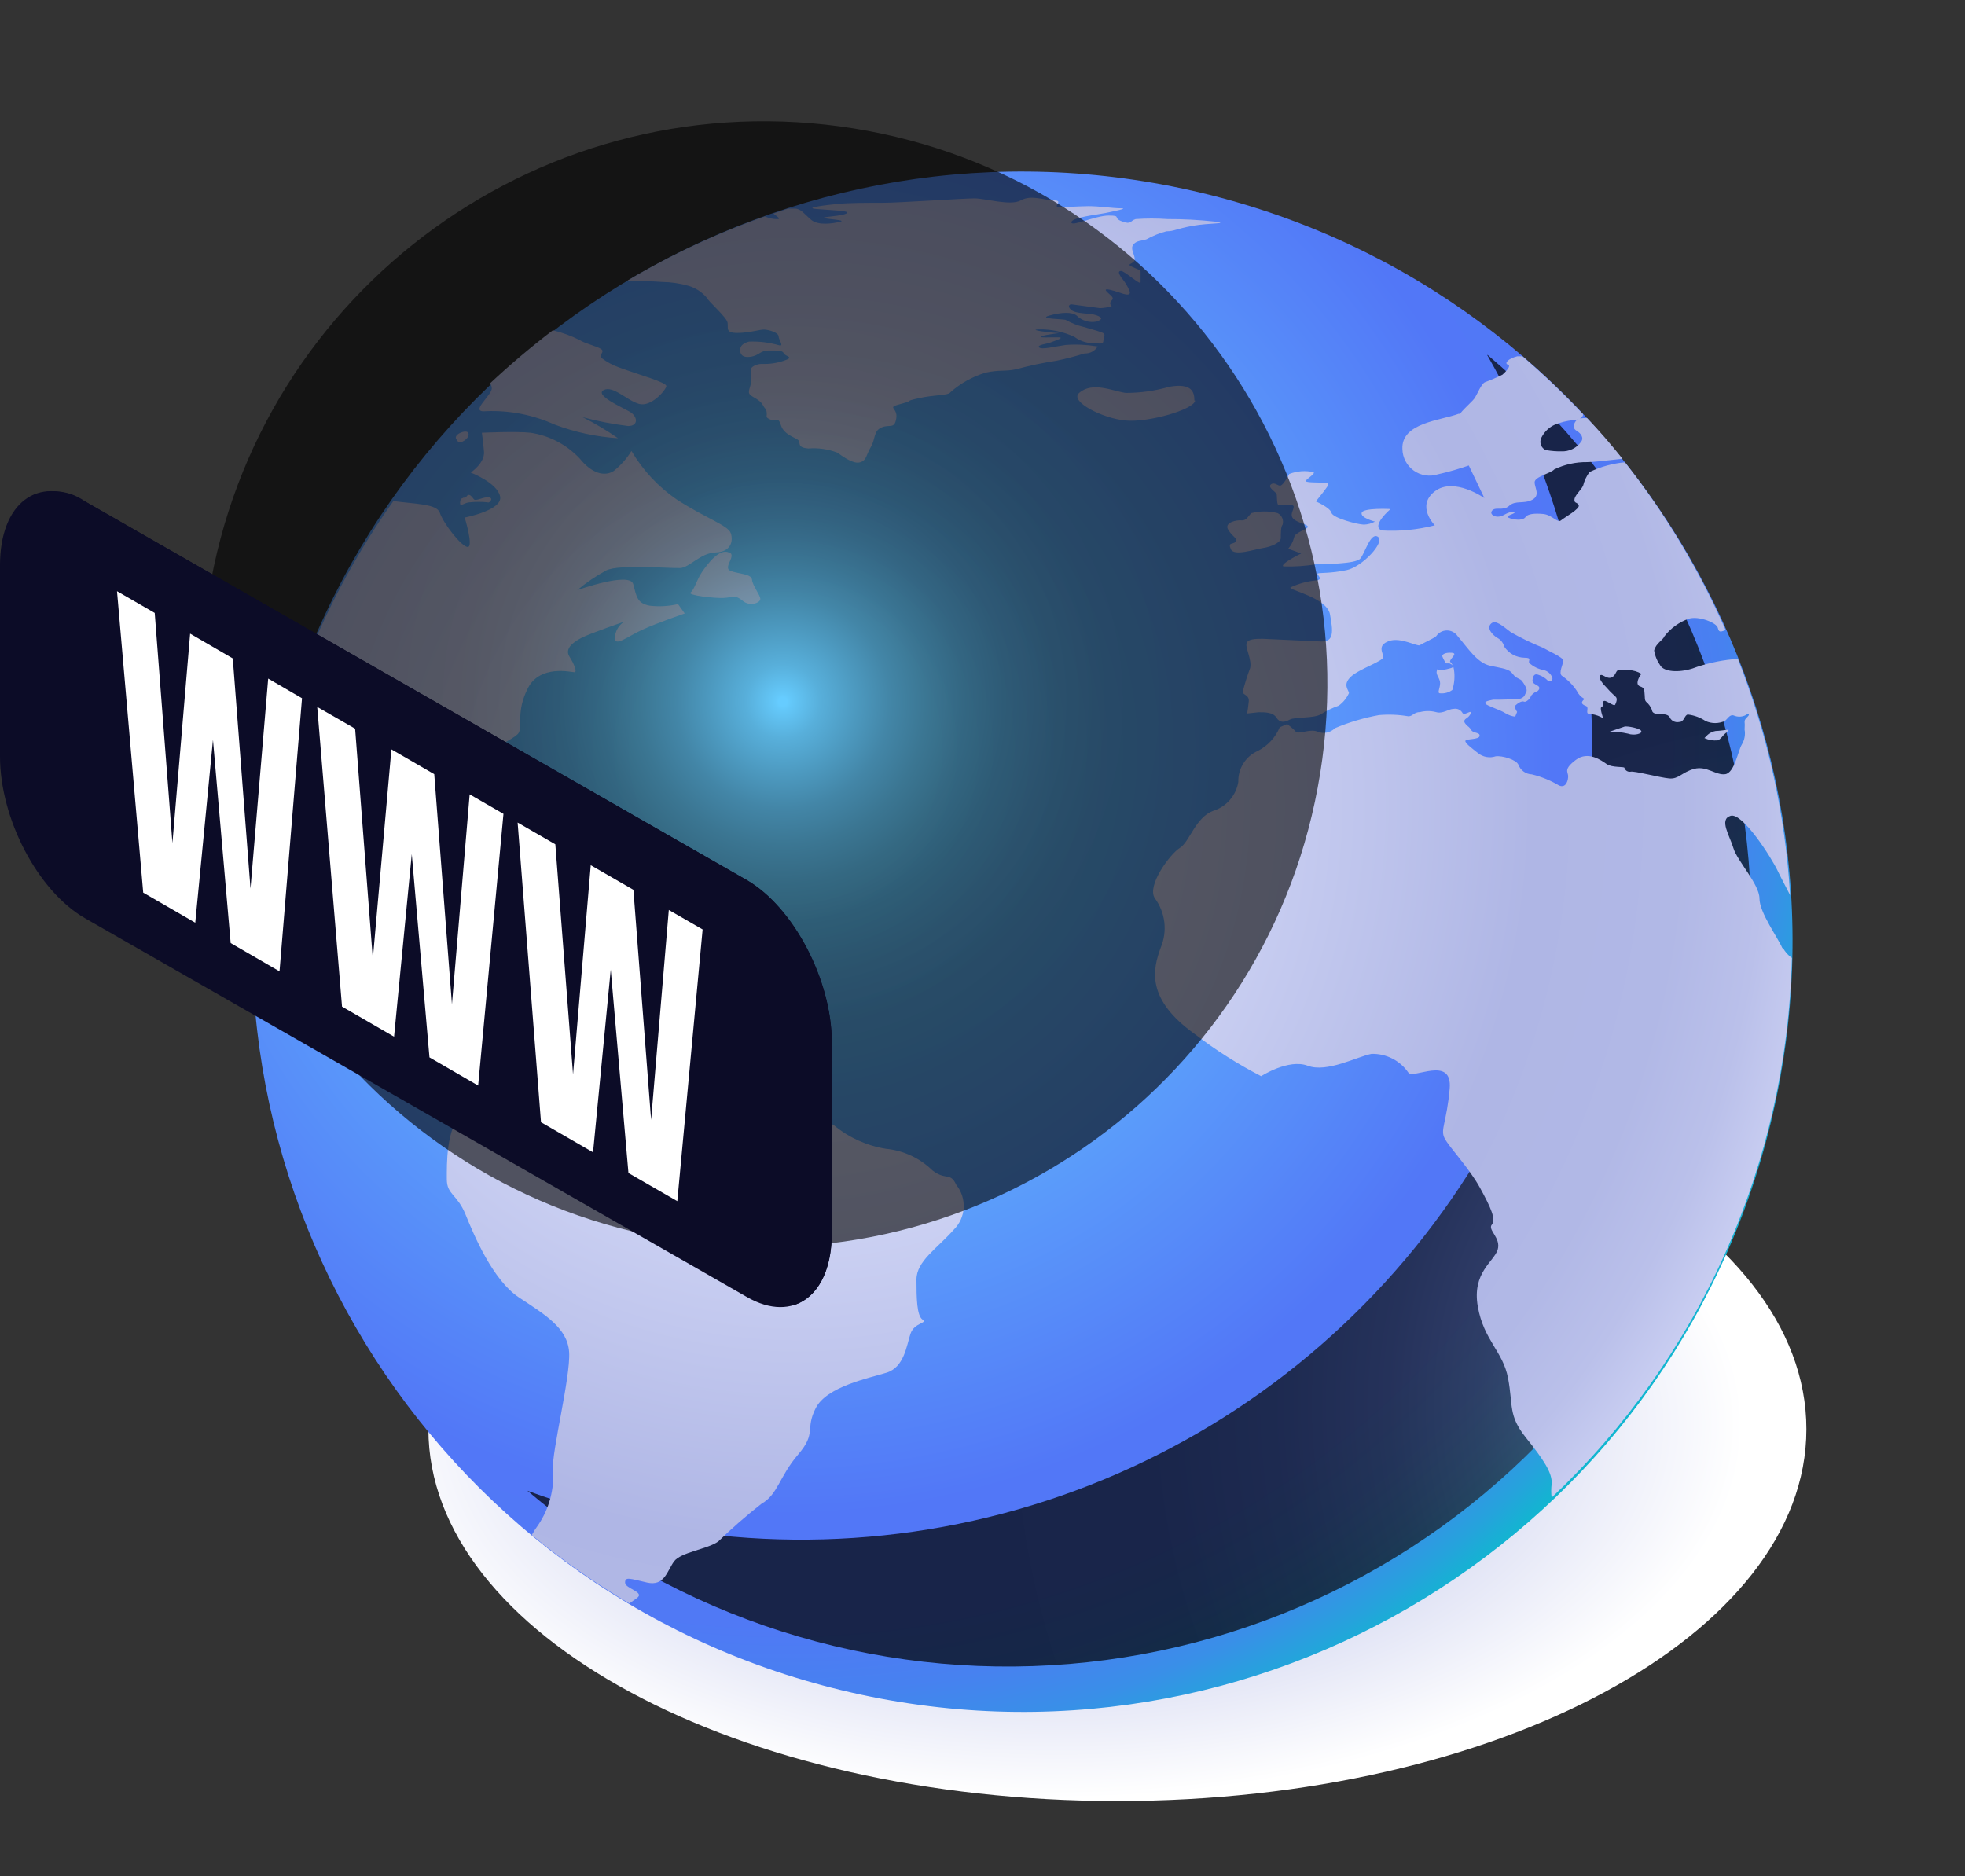 <svg width="111" height="106" viewBox="0 0 111 106" fill="none" xmlns="http://www.w3.org/2000/svg">
<rect x="0" y="0" width="111" height="106" fill="#333333" stroke="none"/>
<path style="mix-blend-mode:multiply" d="M63.12 101.748C84.615 101.748 102.04 92.341 102.04 80.737C102.04 69.134 84.615 59.727 63.12 59.727C41.625 59.727 24.2 69.134 24.2 80.737C24.2 92.341 41.625 101.748 63.12 101.748Z" fill="url(#paint0_radial_414_1809)"/>
<path d="M100.04 63.386C105.665 40.03 91.29 16.536 67.933 10.911C44.577 5.286 21.082 19.661 15.458 43.018C9.833 66.374 24.208 89.868 47.564 95.493C70.921 101.118 94.415 86.743 100.04 63.386Z" fill="url(#paint1_radial_414_1809)"/>
<path style="mix-blend-mode:color-dodge" opacity="0.7" d="M84.01 20.058C88.579 28.016 90.586 37.189 89.759 46.329C88.932 55.468 85.31 64.132 79.387 71.141C73.464 78.15 65.525 83.165 56.652 85.505C47.778 87.845 38.399 87.395 29.79 84.218C38.298 91.412 49.316 94.931 60.419 94.002C71.522 93.073 81.801 87.771 88.995 79.263C96.189 70.754 99.709 59.737 98.779 48.634C97.85 37.531 92.548 27.252 84.04 20.058H84.01Z" fill="url(#paint2_radial_414_1809)"/>
<path d="M22.79 49.658C23.444 49.825 24.116 49.909 24.79 49.908C25.57 49.838 25.92 50.088 27.17 51.058C27.515 51.322 27.948 51.444 28.38 51.397C28.812 51.351 29.21 51.139 29.49 50.808C29.49 50.808 27.64 49.808 26.29 49.188C24.94 48.568 22.79 49.658 22.79 49.658ZM41.17 31.208C40.64 30.968 39.98 31.838 39.66 32.308C39.34 32.778 39.23 33.308 39.01 33.468C38.79 33.628 40.38 33.808 40.89 33.778C41.4 33.748 41.54 33.588 41.95 33.938C42.36 34.288 42.95 34.058 42.95 33.838C42.95 33.618 42.51 33.088 42.48 32.748C42.45 32.408 41.7 32.428 41.26 32.248C40.82 32.068 41.61 31.398 41.21 31.208H41.17ZM28.67 48.778C28.61 48.558 27.67 49.118 27.55 48.558C27.403 48.105 27.223 47.664 27.01 47.238H26.39C26.416 47.71 26.565 48.167 26.823 48.564C27.081 48.961 27.439 49.283 27.86 49.498C28.9 49.838 28.79 48.998 28.71 48.778H28.67ZM31.67 52.068C32.8 52.068 34.67 51.818 35.49 52.218C36.12 52.554 36.707 52.964 37.24 53.438C37.24 53.438 36.99 52.188 34.52 51.718L30.2 50.908C30.2 50.908 30.61 51.348 30.36 51.568C30.066 51.758 29.751 51.912 29.42 52.028L31.2 52.468C31.2 52.468 31.41 52.118 31.79 52.118L31.67 52.068ZM52.67 66.118C51.958 65.423 51.03 64.992 50.04 64.898C48.971 64.726 47.967 64.274 47.13 63.588C46.42 63.195 45.816 62.636 45.37 61.958C45 61.148 42.99 59.798 42.55 59.418C42.11 59.038 40.83 59.418 39.27 58.418C37.71 57.418 38.95 57.138 37.11 56.858C35.974 56.738 34.832 56.694 33.69 56.728C32.69 56.638 32.06 55.728 31.25 55.728C30.44 55.728 28.62 57.358 28.25 57.668C27.88 57.978 27.75 57.828 27.03 57.388C26.31 56.948 25.81 57.888 24.56 57.298C23.31 56.708 25.06 54.008 25.09 53.568C25.12 53.128 24.53 53.258 23.46 53.378C22.39 53.498 20.77 53.598 20.77 53.598C20.77 53.598 20.86 52.688 20.99 51.938C21.12 51.188 22.09 50.438 21.62 49.808C21.15 49.178 19.83 49.718 19.11 50.128C18.39 50.538 18.48 52.348 16.54 51.908C14.6 51.468 15.13 48.278 15.23 47.678C15.21 47.355 15.264 47.032 15.389 46.733C15.514 46.435 15.706 46.169 15.95 45.958C16.7 45.268 18.52 45.548 19.39 45.518C20.26 45.488 21.05 44.828 21.77 44.648C22.49 44.468 23.12 45.178 23.93 46.178C24.164 46.45 24.311 46.787 24.35 47.144C24.389 47.501 24.32 47.861 24.15 48.178C24.15 48.178 25.53 48.278 26.09 47.618C26.65 46.958 25.65 44.458 25.91 43.738C26.17 43.018 29.04 41.828 29.29 41.418C29.54 41.008 29.13 40.228 29.82 38.878C30.51 37.528 32.29 37.978 32.45 37.978C32.61 37.978 32.45 37.538 32.17 37.098C31.89 36.658 32.35 36.288 32.86 36.028C33.37 35.768 35.24 35.128 35.24 35.128C35.093 35.229 34.97 35.363 34.881 35.519C34.793 35.675 34.741 35.849 34.73 36.028C34.73 36.568 35.42 35.968 36.3 35.568C37.18 35.168 38.68 34.658 38.68 34.658L38.3 34.128C37.779 34.248 37.242 34.278 36.71 34.218C35.99 34.088 35.96 33.718 35.77 32.998C35.58 32.278 32.61 33.338 32.61 33.338C33.121 32.909 33.674 32.534 34.26 32.218C34.98 31.868 37.9 32.118 38.43 32.088C38.96 32.058 39.56 31.238 40.43 31.208C41.3 31.178 41.43 30.558 41.28 30.118C41.13 29.678 39.84 29.268 38.21 28.208C37.175 27.493 36.308 26.561 35.67 25.478C35.404 25.909 35.066 26.291 34.67 26.608C34.14 26.948 33.42 26.738 32.76 25.918C32.023 25.126 31.04 24.608 29.97 24.448C29.16 24.358 27.22 24.448 27.22 24.448C27.22 24.448 27.28 24.858 27.34 25.508C27.4 26.158 26.59 26.698 26.59 26.698C26.59 26.698 28.09 27.268 28.25 28.048C28.41 28.828 26.25 29.238 26.25 29.238C26.25 29.238 26.75 30.868 26.43 30.898C26.11 30.928 25.06 29.608 24.84 28.958C24.67 28.468 23.48 28.478 22.22 28.308C17.076 35.562 14.29 44.224 14.24 53.118C15.084 53.396 15.962 53.558 16.85 53.598C17.91 53.508 17.47 54.158 19.51 54.948C20.877 55.349 22.048 56.239 22.8 57.448C23.33 58.328 25.24 59.138 26.08 58.578C26.92 58.018 27.15 58.578 27.59 59.888C28.03 61.198 26.96 61.988 26.08 62.888C25.2 63.788 25.24 65.738 25.24 66.618C25.24 67.498 25.83 67.458 26.3 68.618C26.77 69.778 27.84 72.318 29.3 73.288C30.76 74.258 32.06 75.008 32.15 76.388C32.24 77.768 31.15 82.078 31.24 82.988C31.325 84.109 31.029 85.225 30.4 86.158C30.267 86.335 30.146 86.522 30.04 86.718C31.774 88.149 33.616 89.443 35.55 90.588L35.97 90.288C36.47 89.938 35.31 89.758 35.31 89.408C35.31 89.058 35.59 89.188 36.56 89.408C37.53 89.628 37.69 88.748 38.07 88.218C38.45 87.688 39.95 87.528 40.57 87.088C41.345 86.335 42.16 85.624 43.01 84.958C43.95 84.428 44.01 83.428 45.08 82.178C46.15 80.928 45.46 80.768 46.08 79.548C46.7 78.328 49.08 77.858 50.08 77.548C51.08 77.238 51.21 76.018 51.43 75.358C51.65 74.698 52.43 74.768 52.11 74.548C51.79 74.328 51.77 73.328 51.77 72.288C51.77 71.248 52.93 70.538 53.87 69.478C54.207 69.149 54.409 68.706 54.437 68.237C54.464 67.767 54.316 67.304 54.02 66.938C53.67 66.188 53.45 66.718 52.67 66.118ZM25.88 24.958C25.98 25.088 26.46 24.818 26.47 24.558C26.48 24.298 26.15 24.378 25.97 24.468C25.79 24.558 25.7 24.698 25.77 24.798C25.84 24.898 25.79 24.848 25.88 24.958ZM26.16 28.138C26 28.138 25.97 28.368 26 28.488C26.03 28.608 26.29 28.378 26.54 28.378C26.873 28.344 27.208 28.344 27.54 28.378C27.63 28.458 27.92 28.138 27.61 28.098C27.3 28.058 26.87 28.348 26.76 28.198C26.65 28.048 26.54 27.908 26.42 27.978C26.3 28.048 26.41 28.118 26.16 28.118V28.138ZM27.49 23.228C28.804 23.18 30.111 23.437 31.31 23.978C32.465 24.416 33.678 24.678 34.91 24.758C34.273 24.314 33.604 23.916 32.91 23.568C33.754 23.795 34.613 23.962 35.48 24.068C36.1 24.068 36.01 23.508 35.57 23.258C35.13 23.008 33.57 22.318 34.1 22.038C34.63 21.758 35.41 22.628 36.1 22.818C36.79 23.008 37.61 22.038 37.64 21.818C37.67 21.598 36.13 21.188 34.97 20.758C34.611 20.631 34.273 20.449 33.97 20.218C33.79 20.078 34.18 19.888 33.97 19.728C33.76 19.568 33.04 19.408 32.76 19.218C32.273 18.973 31.76 18.785 31.23 18.658C29.998 19.598 28.813 20.599 27.68 21.658C27.742 21.738 27.777 21.836 27.78 21.938C27.79 22.348 26.43 23.348 27.49 23.228ZM81.91 37.758C81.775 37.796 81.639 37.826 81.5 37.848C81.16 37.908 81.22 37.688 81.16 37.908C81.1 38.128 81.35 38.318 81.35 38.598C81.35 38.878 81.16 39.168 81.35 39.168C81.596 39.191 81.841 39.124 82.04 38.978C82.161 38.603 82.192 38.206 82.13 37.818C82.107 37.651 82.03 37.496 81.91 37.378C81.91 37.188 82.38 36.908 82.01 36.878C81.64 36.848 81.47 36.968 81.47 37.068C81.524 37.214 81.598 37.352 81.69 37.478H81.88C81.88 37.478 82.32 37.658 81.91 37.758ZM92.71 41.298C92.65 41.138 91.9 41.008 91.77 41.048C91.64 41.088 90.87 41.358 90.87 41.358C91.236 41.332 91.603 41.363 91.96 41.448C92.31 41.578 92.79 41.448 92.71 41.298ZM97.38 41.508C97.38 41.508 97.72 41.228 97.63 41.228C97.54 41.228 97.1 41.298 96.91 41.298C96.747 41.327 96.595 41.399 96.47 41.508L96.28 41.698C96.514 41.808 96.773 41.853 97.03 41.828C97.16 41.798 97.38 41.508 97.38 41.508ZM69.79 30.618C69.63 30.768 69.35 30.618 69.53 31.028C69.71 31.438 70.88 31.028 71.35 30.958C71.82 30.888 72.35 30.648 72.35 30.398C72.35 30.148 72.35 29.738 72.45 29.648C72.49 29.522 72.484 29.387 72.433 29.266C72.381 29.145 72.288 29.046 72.17 28.988C71.685 28.864 71.176 28.864 70.69 28.988C70.51 29.148 70.41 29.428 70.13 29.398C69.85 29.368 69.13 29.518 69.38 29.928C69.63 30.338 69.98 30.458 69.79 30.618ZM61.97 19.568C61.386 19.471 60.791 19.444 60.2 19.488C59.55 19.578 58.86 19.768 58.7 19.628C58.54 19.488 59.17 19.418 59.31 19.358C59.45 19.298 60.17 19.078 59.83 19.058C59.49 19.038 58.58 19.108 58.83 18.998C59.08 18.888 60.06 18.808 59.75 18.808C59.44 18.808 57.98 18.628 58.69 18.608C59.38 18.595 60.064 18.739 60.69 19.028C60.98 19.245 61.328 19.371 61.69 19.388C62.13 19.388 62.32 19.488 62.33 19.238C62.34 18.988 62.52 18.878 62.21 18.768C61.9 18.658 61.47 18.548 61.21 18.468C60.86 18.385 60.524 18.253 60.21 18.078C60.21 18.018 58.56 18.028 59.27 17.828C59.98 17.628 60.57 17.618 60.82 17.828C60.965 17.969 61.141 18.074 61.334 18.133C61.527 18.192 61.731 18.204 61.93 18.168C62.29 18.048 62.29 17.938 61.93 17.808C61.57 17.678 60.77 17.748 60.5 17.498C60.23 17.248 60.5 17.188 60.5 17.188L62.14 17.408C62.363 17.397 62.584 17.364 62.8 17.308C62.8 17.308 62.61 17.138 62.8 16.968C62.99 16.798 62.66 16.648 62.49 16.438C62.32 16.228 62.97 16.438 63.18 16.508C63.39 16.578 63.95 16.808 63.8 16.418C63.684 16.144 63.526 15.891 63.33 15.668C63.21 15.468 63.13 15.308 63.33 15.308C63.53 15.308 64.43 16.138 64.43 15.948C64.43 15.758 64.43 15.428 64.43 15.338C64.43 15.248 64.32 15.248 63.94 15.068C63.56 14.888 64.1 14.928 64.1 14.648C64.1 14.368 63.83 14.058 64.02 13.818C64.21 13.578 64.49 13.618 64.77 13.518C65.123 13.321 65.499 13.17 65.89 13.068C66.34 13.068 66.43 12.928 67.37 12.758C68.31 12.588 69.53 12.648 68.61 12.518C67.73 12.422 66.846 12.375 65.96 12.378C65.358 12.335 64.753 12.335 64.15 12.378C63.82 12.478 63.93 12.708 63.38 12.508C62.83 12.308 63.38 12.178 62.63 12.178C61.88 12.178 60.5 12.838 60.52 12.558C60.54 12.278 62 12.128 62.43 12.038C62.86 11.948 63.79 11.768 63.32 11.768C62.85 11.768 62.11 11.648 61.49 11.648C60.87 11.648 59.7 11.758 59.69 11.648C59.68 11.538 60 11.318 59.5 11.318C59 11.318 58.25 10.988 57.67 11.318C57.09 11.648 55.67 11.208 55.05 11.208C54.43 11.208 50.78 11.458 49.87 11.458C48.96 11.458 47.96 11.458 47.35 11.518C46.74 11.578 45.35 11.738 46.11 11.808C46.87 11.878 48.11 11.898 47.82 12.058C47.53 12.218 46.49 12.238 46.54 12.308C46.59 12.378 47.87 12.428 47.46 12.528C47.05 12.628 46.22 12.758 45.82 12.418C45.42 12.078 45.24 11.788 44.91 11.788H44.51L43.69 12.068C43.88 12.218 44.14 12.378 43.92 12.378C43.675 12.381 43.433 12.33 43.21 12.228C40.492 13.182 37.876 14.405 35.4 15.878C36.15 15.878 36.78 15.878 37.4 15.928C37.908 15.934 38.412 16.008 38.9 16.148C39.287 16.264 39.633 16.485 39.9 16.788C40.02 17.038 41.05 17.918 41.1 18.228C41.15 18.538 40.96 18.808 41.65 18.808C42.34 18.808 42.92 18.608 43.17 18.618C43.42 18.628 43.97 18.778 43.98 18.998C43.99 19.218 44.33 19.608 43.98 19.498C43.438 19.344 42.874 19.276 42.31 19.298C42.04 19.368 41.85 19.498 41.82 19.688C41.79 19.878 41.82 20.228 42.37 20.158C42.92 20.088 42.9 19.798 43.46 19.798C44.02 19.798 44.2 19.798 44.28 19.968C44.36 20.138 44.92 20.168 44.28 20.378C43.879 20.516 43.455 20.577 43.03 20.558C42.7 20.558 42.42 20.748 42.42 20.848C42.42 20.948 42.42 21.278 42.42 21.568C42.42 21.858 42.2 22.128 42.37 22.298C42.54 22.468 42.92 22.568 43.09 22.878C43.26 23.188 43.28 23.048 43.31 23.298C43.34 23.548 43.2 23.568 43.53 23.708C43.86 23.848 43.94 23.478 44.12 24.038C44.3 24.598 45.03 24.738 45.12 24.898C45.21 25.058 45.05 25.288 45.66 25.338C46.214 25.293 46.771 25.371 47.29 25.568C47.67 25.838 48.22 26.228 48.59 26.118C48.96 26.008 48.92 25.708 49.19 25.258C49.46 24.808 49.33 24.348 49.8 24.148C50.27 23.948 50.53 24.268 50.63 23.628C50.73 22.988 50.02 23.048 50.89 22.818C51.76 22.588 50.96 22.708 51.89 22.498C52.82 22.288 53.56 22.358 53.69 22.158C54.268 21.646 54.951 21.267 55.69 21.048C56.46 20.878 56.77 20.998 57.41 20.858C58.157 20.654 58.915 20.494 59.68 20.378C60.214 20.268 60.741 20.131 61.26 19.968C61.41 19.975 61.558 19.941 61.69 19.871C61.822 19.8 61.933 19.696 62.01 19.568H61.97ZM67.47 22.628C67.47 22.158 67.34 21.628 66.06 21.848C65.258 22.08 64.426 22.198 63.59 22.198C62.87 22.098 61.71 21.538 60.96 22.198C60.4 22.678 62.27 23.638 63.59 23.758C64.91 23.878 67.48 23.118 67.51 22.628H67.47ZM100.68 53.558C100.43 52.968 99.39 51.558 99.39 50.758C99.39 49.958 98.13 48.628 97.92 47.918C97.71 47.208 97.09 46.288 97.76 46.088C98.43 45.888 100.05 48.418 100.43 49.218C100.55 49.478 100.82 49.978 101.12 50.568C100.85 46 99.857 41.505 98.18 37.248C98.074 37.238 97.967 37.238 97.86 37.248C97.088 37.325 96.329 37.499 95.6 37.768C94.8 38.018 94 37.948 93.79 37.598C93.609 37.345 93.489 37.054 93.44 36.748C93.54 36.338 93.94 36.168 94.02 35.948C94.376 35.486 94.86 35.139 95.41 34.948C95.96 34.788 96.98 35.178 97.04 35.478C97.1 35.778 97.25 35.668 97.48 35.598C95.99 32.211 94.079 29.025 91.79 26.118C91.096 26.181 90.419 26.367 89.79 26.668C89.621 26.895 89.499 27.153 89.43 27.428C89.32 27.688 88.97 27.958 88.94 28.208C88.91 28.458 89.1 28.348 89.18 28.548C89.26 28.748 88.38 29.228 88.18 29.398C87.98 29.568 87.68 29.088 87.18 29.038C86.68 28.988 86.29 29.038 86.18 29.208C86.07 29.378 85.71 29.408 85.32 29.288C84.93 29.168 85.39 29.088 85.53 28.988C85.67 28.888 85.38 28.848 84.96 29.088C84.54 29.328 84.17 29.088 84.25 28.908C84.41 28.568 84.89 28.908 85.25 28.578C85.61 28.248 86.07 28.488 86.55 28.238C87.03 27.988 86.68 27.548 86.69 27.238C86.7 26.928 87.59 26.748 87.8 26.518C88.377 26.24 89.01 26.1 89.65 26.108C89.96 26.108 90.81 26.018 91.65 25.918C91.02 25.128 90.36 24.358 89.65 23.618C89.38 23.618 89.17 23.618 89.05 23.748C88.93 23.878 88.78 24.168 89.05 24.328C89.32 24.488 89.49 24.748 89.3 24.978C89.174 25.148 89.007 25.285 88.815 25.375C88.624 25.466 88.412 25.508 88.2 25.498C87.929 25.504 87.658 25.483 87.39 25.438H87.33C87.263 25.409 87.203 25.367 87.154 25.313C87.104 25.26 87.067 25.197 87.043 25.128C87.019 25.059 87.011 24.986 87.017 24.914C87.023 24.841 87.045 24.771 87.08 24.708C87.243 24.387 87.511 24.133 87.84 23.988C88.161 23.86 88.497 23.776 88.84 23.738C89.08 23.738 89.37 23.638 89.42 23.458V23.398C88.34 22.247 87.198 21.155 86 20.128H85.71C85.18 20.258 84.96 20.538 85.18 20.598C85.4 20.658 85.02 21.038 84.87 21.168C84.544 21.328 84.211 21.471 83.87 21.598C83.68 21.698 83.46 22.228 83.33 22.448C83.2 22.668 82.8 22.968 82.47 23.378H82.39C81.39 23.758 79.14 23.878 79.22 25.378C79.226 25.616 79.287 25.849 79.399 26.06C79.51 26.27 79.67 26.451 79.864 26.589C80.058 26.727 80.282 26.818 80.517 26.854C80.753 26.89 80.993 26.871 81.22 26.798C81.813 26.665 82.397 26.498 82.97 26.298L83.85 28.138C83.85 28.138 82.13 26.928 81.05 27.758C79.97 28.588 81.05 29.678 81.05 29.678C80.072 29.93 79.059 30.028 78.05 29.968C77.42 29.718 78.55 28.758 78.55 28.758C78.55 28.758 77.01 28.678 76.92 28.968C76.83 29.258 77.67 29.468 77.67 29.468C77.48 29.572 77.267 29.631 77.05 29.638C76.71 29.638 75.29 29.268 75.21 28.968C75.13 28.668 74.33 28.328 74.33 28.328C74.33 28.328 74.81 27.738 74.9 27.598C74.99 27.458 75.11 27.368 74.98 27.298C74.85 27.228 73.77 27.298 73.77 27.178C73.77 27.058 74.29 26.798 74.21 26.678C73.751 26.571 73.27 26.606 72.83 26.778C72.75 26.928 72.5 27.368 72.35 27.428C72.2 27.488 72 27.198 71.79 27.368C71.58 27.538 72.1 27.798 72.12 27.928C72.14 28.058 72.12 28.468 72.21 28.528C72.3 28.588 73.1 28.408 73.08 28.638C73.06 28.868 72.83 29.098 73.08 29.328C73.33 29.558 73.96 29.638 73.87 29.788C73.78 29.938 73.14 30.078 73.1 30.368C73.04 30.6 72.927 30.815 72.77 30.998L73.5 31.268C73.5 31.268 72.27 31.868 72.5 31.998C73.136 32.019 73.773 31.975 74.4 31.868C74.73 31.868 76.57 31.868 76.84 31.558C77.11 31.248 77.42 30.038 77.84 30.328C78.26 30.618 76.96 32.018 76.07 32.208C75.18 32.398 74.54 32.348 74.44 32.398C74.34 32.448 74.81 32.728 74.36 32.788C73.85 32.833 73.353 32.969 72.89 33.188C72.81 33.338 74.96 33.768 75.13 34.708C75.3 35.648 75.38 36.278 74.61 36.238L71.33 36.088C70.93 36.088 70.45 36.088 70.41 36.378C70.37 36.668 70.72 37.278 70.62 37.738C70.456 38.176 70.316 38.624 70.2 39.078C70.2 39.278 70.58 39.238 70.54 39.638C70.5 40.038 70.45 40.308 70.45 40.308L71.1 40.238C71.47 40.238 71.91 40.238 72.1 40.538C72.29 40.838 72.54 40.828 72.85 40.658C73.16 40.488 74.23 40.598 74.62 40.348C74.934 40.15 75.27 39.989 75.62 39.868C75.872 39.686 76.072 39.441 76.2 39.158C76.2 38.988 75.82 38.698 76.3 38.238C76.78 37.778 78.16 37.358 78.14 37.108C78.12 36.858 77.79 36.468 78.45 36.218C79.11 35.968 80.08 36.548 80.21 36.448C80.34 36.348 80.96 36.088 81.13 35.938C81.197 35.839 81.287 35.758 81.393 35.701C81.498 35.645 81.616 35.616 81.735 35.616C81.855 35.616 81.972 35.645 82.078 35.701C82.183 35.758 82.273 35.839 82.34 35.938C82.92 36.608 83.44 37.448 84.17 37.608C84.9 37.768 85.24 37.778 85.45 38.068C85.66 38.358 85.87 38.318 85.99 38.488C86.11 38.658 86.3 38.948 86.22 39.078C86.14 39.208 86.16 39.368 85.89 39.468C85.375 39.514 84.858 39.534 84.34 39.528C84.01 39.598 83.84 39.638 83.92 39.758C84 39.878 84.74 40.098 85.03 40.288C85.2 40.394 85.391 40.463 85.59 40.488L85.7 40.218C85.7 40.218 85.51 39.948 85.61 39.848C85.71 39.748 85.95 39.578 86.09 39.638C86.23 39.698 86.47 39.408 86.47 39.348C86.47 39.288 86.68 39.098 86.78 39.078C86.88 39.058 87.05 38.868 86.89 38.758C86.73 38.648 86.54 38.608 86.57 38.408C86.6 38.208 86.66 38.018 86.92 38.128C87.119 38.192 87.297 38.306 87.44 38.458C87.5 38.548 87.74 38.458 87.69 38.288C87.652 38.182 87.588 38.087 87.504 38.012C87.421 37.937 87.32 37.884 87.21 37.858C86.9 37.803 86.612 37.661 86.38 37.448C86.32 37.308 86.55 37.158 86.12 37.158C85.892 37.154 85.667 37.095 85.467 36.986C85.266 36.876 85.096 36.718 84.97 36.528C84.942 36.417 84.889 36.314 84.817 36.226C84.744 36.138 84.653 36.067 84.55 36.018C84.31 35.858 83.96 35.498 84.22 35.238C84.48 34.978 84.88 35.368 85.35 35.718C85.93 36.048 86.531 36.338 87.15 36.588C87.41 36.748 88.31 37.138 88.31 37.318C88.31 37.498 88.02 38.028 88.23 38.178C88.563 38.404 88.848 38.692 89.07 39.028C89.159 39.218 89.306 39.376 89.49 39.478C89.56 39.478 89.26 39.638 89.4 39.778C89.54 39.918 89.7 39.828 89.67 40.088C89.64 40.348 89.67 40.318 89.93 40.348C90.153 40.383 90.367 40.462 90.56 40.578C90.56 40.578 90.34 39.948 90.47 39.948C90.6 39.948 90.47 39.628 90.62 39.598C90.77 39.568 91.18 39.938 91.24 39.808C91.3 39.678 91.4 39.448 91.24 39.338C91.051 39.17 90.874 38.99 90.71 38.798C90.6 38.698 90.27 38.318 90.38 38.168C90.49 38.018 90.75 38.378 91.02 38.278C91.29 38.178 91.27 37.858 91.43 37.858C91.59 37.858 91.66 37.858 92.02 37.858C92.267 37.868 92.508 37.94 92.72 38.068C92.72 38.068 92.45 38.408 92.51 38.638C92.57 38.868 92.85 38.698 92.89 39.068C92.93 39.438 92.89 39.528 92.98 39.638C93.133 39.765 93.25 39.931 93.32 40.118C93.32 40.268 93.49 40.338 93.69 40.338C93.89 40.338 94.22 40.338 94.31 40.508C94.354 40.611 94.434 40.697 94.534 40.748C94.635 40.799 94.75 40.813 94.86 40.788C95.15 40.788 95.15 40.378 95.35 40.368C95.708 40.41 96.051 40.537 96.35 40.738C96.519 40.812 96.701 40.851 96.885 40.851C97.07 40.851 97.252 40.812 97.42 40.738C97.59 40.628 97.7 40.348 97.93 40.418C98.032 40.463 98.143 40.487 98.255 40.487C98.367 40.487 98.478 40.463 98.58 40.418C98.7 40.328 98.84 40.318 98.78 40.418C98.72 40.518 98.53 40.618 98.55 40.798C98.57 40.978 98.55 41.038 98.55 41.218C98.603 41.511 98.546 41.813 98.39 42.068C98.18 42.418 97.98 43.658 97.46 43.738C96.94 43.818 96.4 43.248 95.7 43.438C95 43.628 94.83 44.028 94.29 43.978C93.75 43.928 92.29 43.538 92.11 43.598C92.035 43.61 91.958 43.595 91.893 43.554C91.829 43.514 91.781 43.451 91.76 43.378C91.76 43.298 91.06 43.378 90.76 43.168C90.46 42.958 89.71 42.408 89.02 42.928C88.33 43.448 88.56 43.598 88.58 43.818C88.6 44.038 88.48 44.558 88.07 44.378C87.591 44.092 87.072 43.879 86.53 43.748C86.363 43.742 86.202 43.687 86.066 43.589C85.931 43.491 85.828 43.354 85.77 43.198C85.65 42.918 84.86 42.678 84.49 42.728C84.322 42.784 84.142 42.797 83.967 42.765C83.793 42.734 83.629 42.659 83.49 42.548C83.13 42.258 82.73 41.968 82.78 41.848C82.83 41.728 83.55 41.798 83.58 41.578C83.61 41.358 83.22 41.438 83.11 41.248C83 41.058 82.94 41.068 82.83 40.948C82.72 40.828 82.64 40.708 82.83 40.588C83.02 40.468 83.12 40.278 83.07 40.228C83.02 40.178 82.71 40.418 82.62 40.288C82.573 40.198 82.497 40.126 82.405 40.083C82.313 40.039 82.21 40.027 82.11 40.048C81.82 40.048 81.51 40.348 81.11 40.228C80.818 40.153 80.512 40.153 80.22 40.228C79.87 40.228 79.8 40.468 79.56 40.468C79.012 40.373 78.454 40.35 77.9 40.398C77.046 40.553 76.211 40.801 75.41 41.138C75.283 41.268 75.119 41.356 74.94 41.39C74.761 41.424 74.576 41.402 74.41 41.328C73.97 41.158 73.35 41.518 73.19 41.328C73.03 41.138 72.71 40.908 72.71 40.908L72.29 41.088C72.048 41.67 71.605 42.146 71.04 42.428C70.706 42.579 70.424 42.826 70.231 43.138C70.037 43.449 69.939 43.811 69.95 44.178C69.888 44.554 69.722 44.906 69.471 45.194C69.221 45.482 68.895 45.694 68.53 45.808C67.53 46.178 67.2 47.558 66.65 47.898C66.1 48.238 64.77 50.028 65.23 50.738C65.524 51.133 65.71 51.598 65.769 52.088C65.829 52.577 65.76 53.073 65.57 53.528C65.11 54.778 64.73 56.448 67.49 58.418C68.666 59.322 69.921 60.119 71.24 60.798C71.24 60.798 72.79 59.798 73.87 60.208C74.95 60.618 76.63 59.708 77.47 59.538C77.877 59.526 78.28 59.616 78.643 59.8C79.006 59.983 79.318 60.254 79.55 60.588C79.8 61.008 82.06 59.588 81.89 61.508C81.72 63.428 81.35 63.798 81.6 64.298C81.85 64.798 82.98 65.968 83.6 67.098C84.22 68.228 84.52 68.898 84.27 69.188C84.02 69.478 84.81 69.938 84.6 70.608C84.39 71.278 83.14 71.898 83.48 73.818C83.82 75.738 84.9 76.328 85.19 77.868C85.48 79.408 85.19 79.958 86.19 81.208C87.19 82.458 87.7 83.208 87.65 83.838C87.619 84.093 87.619 84.352 87.65 84.608C91.815 80.674 95.158 75.955 97.488 70.721C99.817 65.488 101.086 59.844 101.22 54.118C101.012 53.972 100.841 53.78 100.72 53.558H100.68Z" fill="url(#paint3_radial_414_1809)"/>
<path style="mix-blend-mode:color-dodge" opacity="0.6" d="M74.575 43.698C77.361 26.357 65.563 10.041 48.223 7.255C30.883 4.468 14.567 16.266 11.78 33.606C8.993 50.946 20.791 67.262 38.132 70.049C55.472 72.835 71.788 61.038 74.575 43.698Z" fill="url(#paint4_radial_414_1809)"/>
<path d="M0 42.738V31.928C0 28.418 2.14 26.798 4.78 28.318L42.2 49.728C44.83 51.248 46.98 55.358 46.98 58.858V69.668C46.98 73.168 44.83 74.788 42.2 73.278L4.79 51.868C2.14 50.338 0 46.258 0 42.738Z" fill="#0C0C27"/>
<path d="M6.61 33.398L8.74 34.627L9.74 47.627L10.74 35.797L13.15 37.197L14.15 50.197L15.15 38.337L17.06 39.447L15.79 54.877L13.03 53.278L12.03 41.797L11.03 52.127L8.09 50.428L6.61 33.398Z" fill="white"/>
<path d="M17.92 39.938L20.06 41.167L21.06 54.167L22.11 42.337L24.53 43.737L25.53 56.737L26.53 44.877L28.44 45.977L27.01 61.328L24.26 59.737L23.26 48.248L22.26 58.568L19.32 56.867L17.92 39.938Z" fill="white"/>
<path d="M29.24 46.468L31.37 47.698L32.37 60.698L33.37 48.878L35.78 50.268L36.78 63.268L37.78 51.408L39.69 52.508L38.26 67.858L35.5 66.268L34.5 54.778L33.5 65.098L30.56 63.398L29.24 46.468Z" fill="white"/>
<path style="mix-blend-mode:color-dodge" d="M42.2 49.728L4.79 28.318C4.315 27.977 3.75 27.782 3.166 27.757C2.581 27.732 2.002 27.878 1.5 28.178C1.949 28.064 2.417 28.046 2.874 28.125C3.331 28.204 3.766 28.379 4.15 28.638L41.58 50.048C44.21 51.568 46.36 55.678 46.36 59.178V69.978C46.429 70.678 46.329 71.384 46.068 72.037C45.807 72.689 45.393 73.27 44.86 73.728C46.14 73.318 46.99 71.868 46.99 69.668V58.858C46.98 55.358 44.79 51.248 42.2 49.728Z" fill="#0C0C27"/>
<defs>
<radialGradient id="paint0_radial_414_1809" cx="0" cy="0" r="1" gradientUnits="userSpaceOnUse" gradientTransform="translate(59.691 80.506) scale(38.845 21.014)">
<stop offset="0.19" stop-color="#AFB6E5"/>
<stop offset="1" stop-color="white"/>
</radialGradient>
<radialGradient id="paint1_radial_414_1809" cx="0" cy="0" r="1" gradientUnits="userSpaceOnUse" gradientTransform="translate(44.236 42.175) scale(62.53)">
<stop offset="0.14" stop-color="#66CCFF"/>
<stop offset="0.7" stop-color="#5277F7"/>
<stop offset="0.8" stop-color="#5079F5"/>
<stop offset="0.86" stop-color="#4781F0"/>
<stop offset="0.91" stop-color="#398FE8"/>
<stop offset="0.95" stop-color="#25A3DC"/>
<stop offset="0.99" stop-color="#0BBCCC"/>
<stop offset="1" stop-color="#00C7C5"/>
</radialGradient>
<radialGradient id="paint2_radial_414_1809" cx="0" cy="0" r="1" gradientUnits="userSpaceOnUse" gradientTransform="translate(104.24 79.458) scale(51.35 51.35)">
<stop stop-color="#AFB6E5"/>
<stop offset="0.07" stop-color="#8D92B8"/>
<stop offset="0.14" stop-color="#6C708D"/>
<stop offset="0.22" stop-color="#4F5267"/>
<stop offset="0.31" stop-color="#363947"/>
<stop offset="0.4" stop-color="#22242D"/>
<stop offset="0.5" stop-color="#131419"/>
<stop offset="0.62" stop-color="#08090B"/>
<stop offset="0.76" stop-color="#020202"/>
<stop offset="1"/>
</radialGradient>
<radialGradient id="paint3_radial_414_1809" cx="0" cy="0" r="1" gradientUnits="userSpaceOnUse" gradientTransform="translate(45.14 45.598) scale(58.86 58.86)">
<stop offset="0.14" stop-color="#E5E9FF"/>
<stop offset="0.7" stop-color="#AFB6E5"/>
<stop offset="0.84" stop-color="#B1B8E6"/>
<stop offset="0.92" stop-color="#BAC0EA"/>
<stop offset="0.98" stop-color="#C8CDF1"/>
<stop offset="1" stop-color="#CED3F4"/>
</radialGradient>
<radialGradient id="paint4_radial_414_1809" cx="0" cy="0" r="1" gradientUnits="userSpaceOnUse" gradientTransform="translate(44.222 39.637) scale(23.25 23.25)">
<stop offset="0.01" stop-color="#66CCFF"/>
<stop offset="0.02" stop-color="#62C4F5"/>
<stop offset="0.09" stop-color="#4E9BC2"/>
<stop offset="0.18" stop-color="#3B7694"/>
<stop offset="0.26" stop-color="#2B566C"/>
<stop offset="0.35" stop-color="#1E3C4A"/>
<stop offset="0.44" stop-color="#13262F"/>
<stop offset="0.54" stop-color="#0A151A"/>
<stop offset="0.66" stop-color="#05090B"/>
<stop offset="0.79" stop-color="#010203"/>
<stop offset="1"/>
</radialGradient>
</defs>
</svg>
